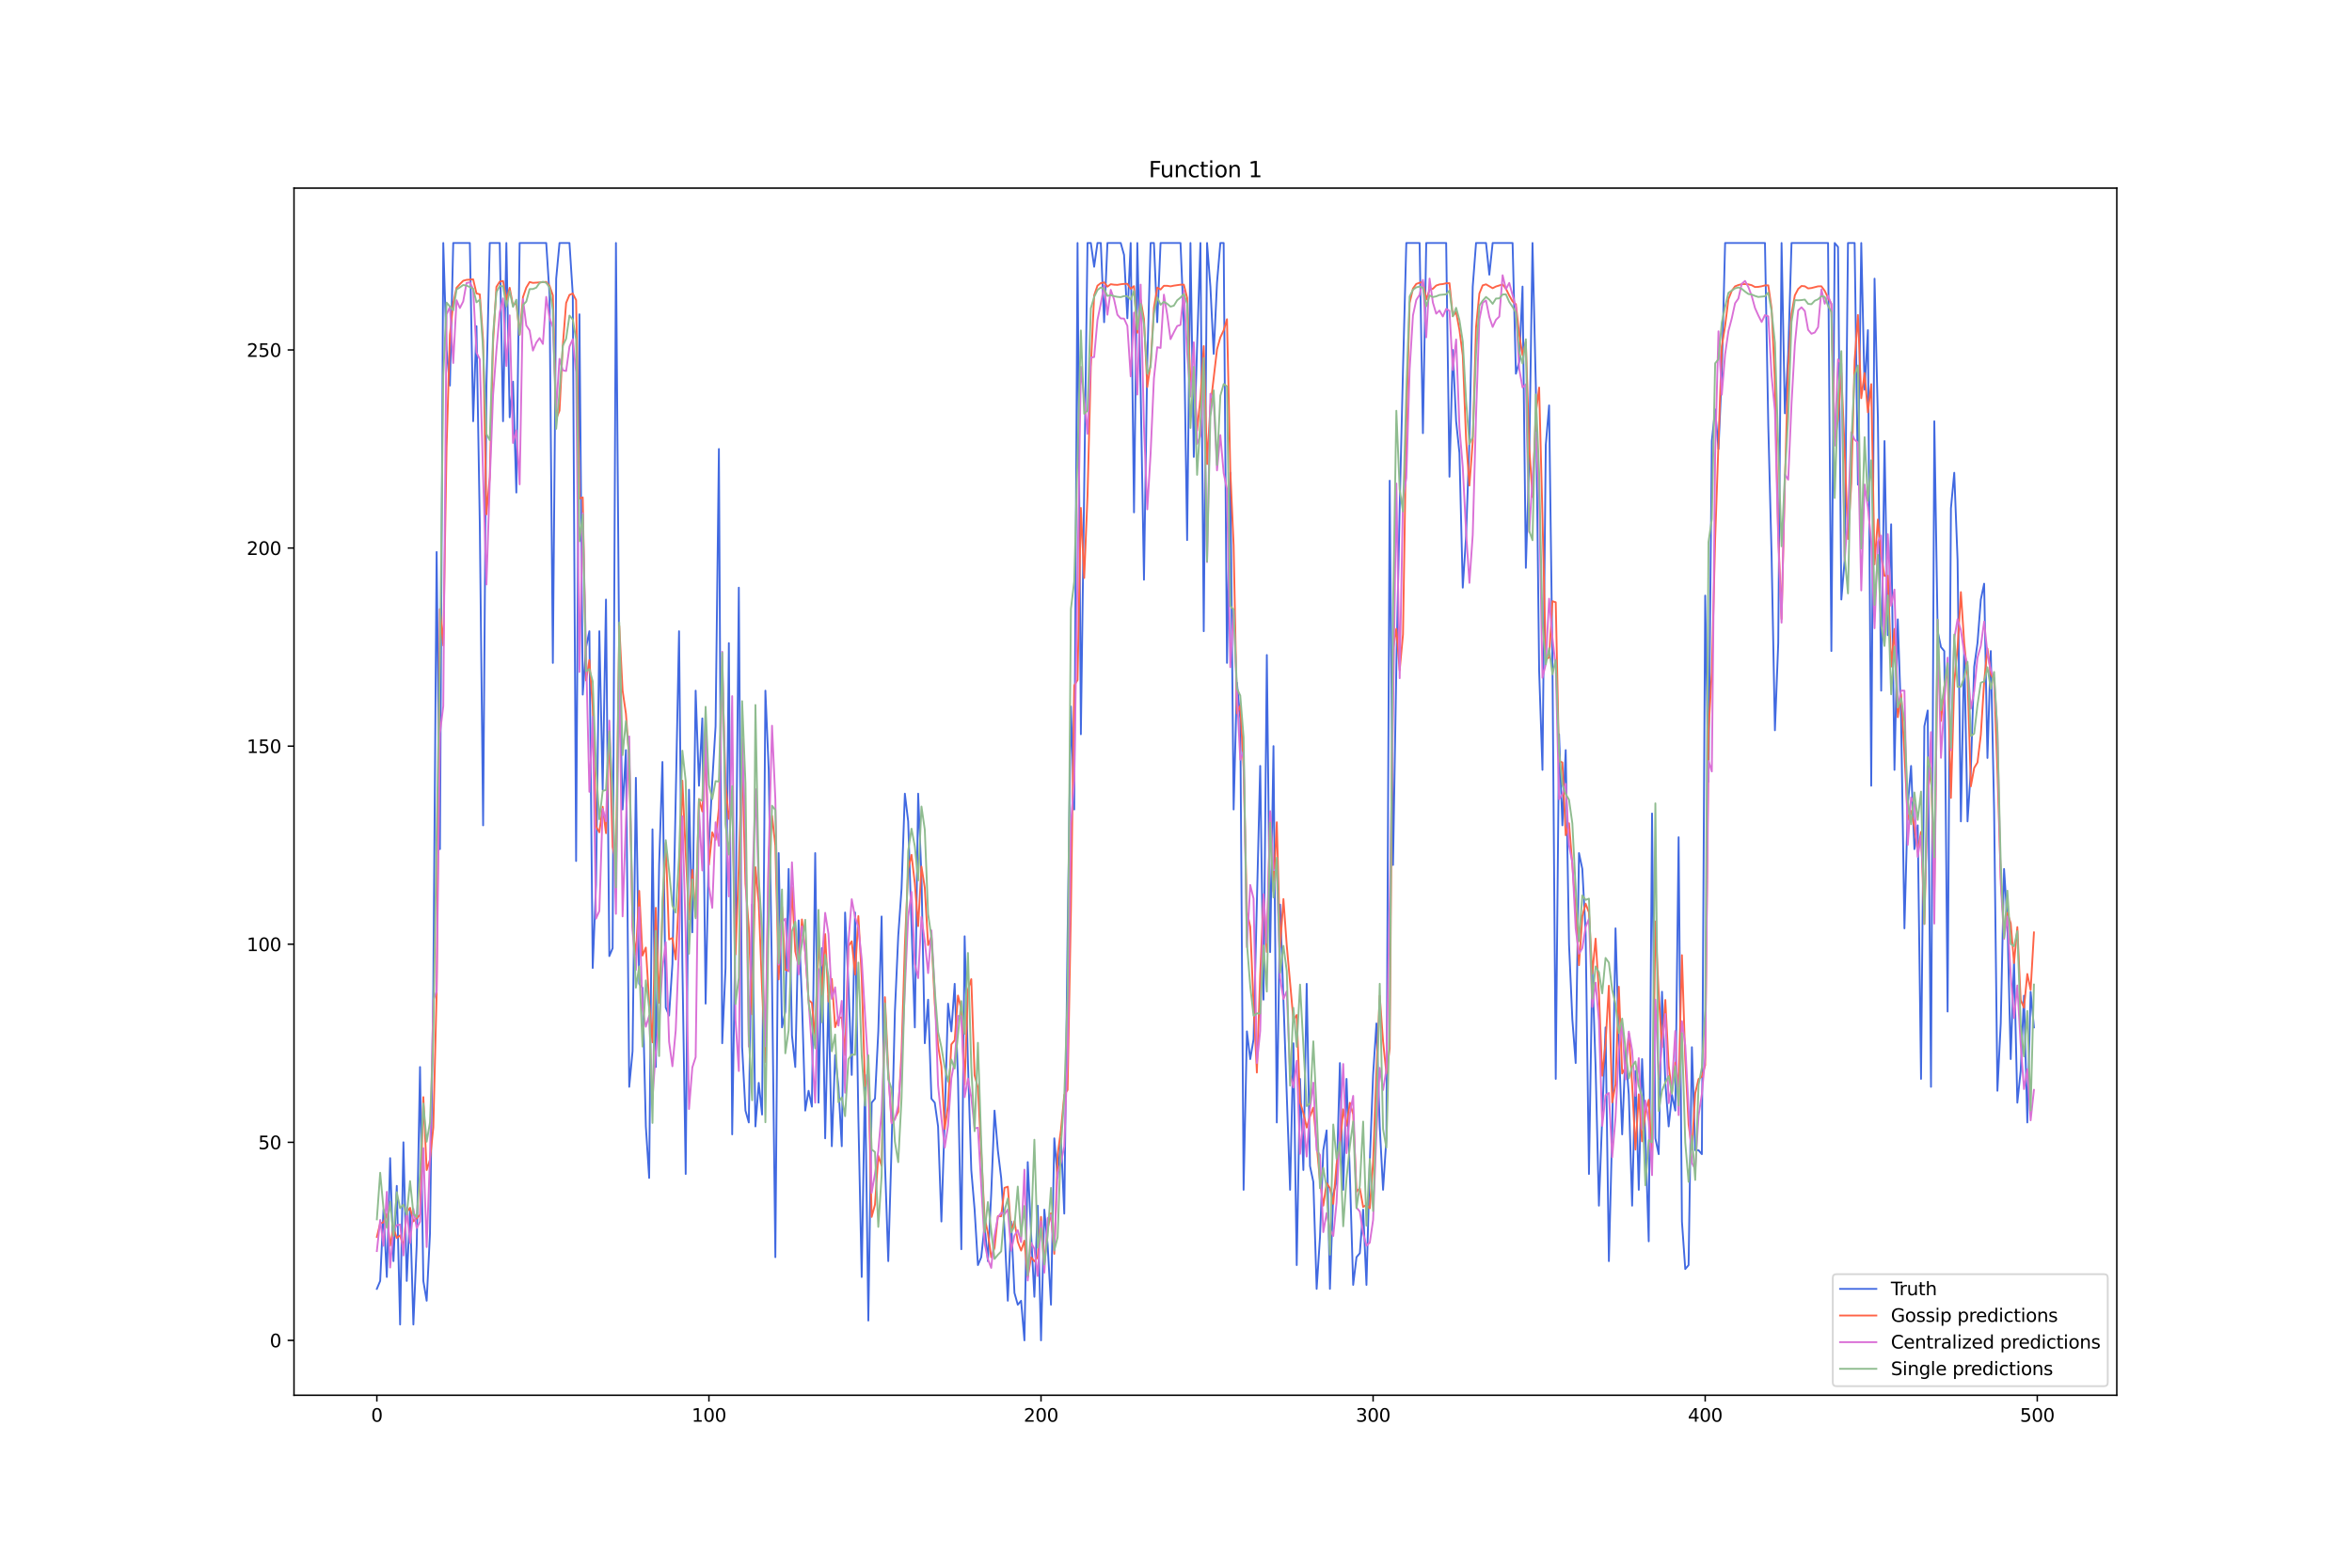 <?xml version="1.0" encoding="utf-8" standalone="no"?>
<!DOCTYPE svg PUBLIC "-//W3C//DTD SVG 1.1//EN"
  "http://www.w3.org/Graphics/SVG/1.1/DTD/svg11.dtd">
<svg xmlns:xlink="http://www.w3.org/1999/xlink" width="1296pt" height="864pt" viewBox="0 0 1296 864" xmlns="http://www.w3.org/2000/svg" version="1.1">
 <defs>
  <style type="text/css">*{stroke-linejoin: round; stroke-linecap: butt}</style>
 </defs>
 <g id="figure_1">
  <g id="patch_1">
   <path d="M 0 864 
L 1296 864 
L 1296 0 
L 0 0 
z
" style="fill: #ffffff"/>
  </g>
  <g id="axes_1">
   <g id="patch_2">
    <path d="M 162 768.96 
L 1166.4 768.96 
L 1166.4 103.68 
L 162 103.68 
z
" style="fill: #ffffff"/>
   </g>
   <g id="matplotlib.axis_1">
    <g id="xtick_1">
     <g id="line2d_1">
      <defs>
       <path id="m04d7bf0b12" d="M 0 0 
L 0 3.5 
" style="stroke: #000000; stroke-width: 0.8"/>
      </defs>
      <g>
       <use xlink:href="#m04d7bf0b12" x="207.655" y="768.96" style="stroke: #000000; stroke-width: 0.8"/>
      </g>
     </g>
     <g id="text_1">
      <!-- 0 -->
      <g transform="translate(204.473 783.558) scale(0.1 -0.1)">
       <defs>
        <path id="DejaVuSans-30" d="M 2034 4250 
Q 1547 4250 1301 3770 
Q 1056 3291 1056 2328 
Q 1056 1369 1301 889 
Q 1547 409 2034 409 
Q 2525 409 2770 889 
Q 3016 1369 3016 2328 
Q 3016 3291 2770 3770 
Q 2525 4250 2034 4250 
z
M 2034 4750 
Q 2819 4750 3233 4129 
Q 3647 3509 3647 2328 
Q 3647 1150 3233 529 
Q 2819 -91 2034 -91 
Q 1250 -91 836 529 
Q 422 1150 422 2328 
Q 422 3509 836 4129 
Q 1250 4750 2034 4750 
z
" transform="scale(0.016)"/>
       </defs>
       <use xlink:href="#DejaVuSans-30"/>
      </g>
     </g>
    </g>
    <g id="xtick_2">
     <g id="line2d_2">
      <g>
       <use xlink:href="#m04d7bf0b12" x="390.639" y="768.96" style="stroke: #000000; stroke-width: 0.8"/>
      </g>
     </g>
     <g id="text_2">
      <!-- 100 -->
      <g transform="translate(381.095 783.558) scale(0.1 -0.1)">
       <defs>
        <path id="DejaVuSans-31" d="M 794 531 
L 1825 531 
L 1825 4091 
L 703 3866 
L 703 4441 
L 1819 4666 
L 2450 4666 
L 2450 531 
L 3481 531 
L 3481 0 
L 794 0 
L 794 531 
z
" transform="scale(0.016)"/>
       </defs>
       <use xlink:href="#DejaVuSans-31"/>
       <use xlink:href="#DejaVuSans-30" x="63.623"/>
       <use xlink:href="#DejaVuSans-30" x="127.246"/>
      </g>
     </g>
    </g>
    <g id="xtick_3">
     <g id="line2d_3">
      <g>
       <use xlink:href="#m04d7bf0b12" x="573.623" y="768.96" style="stroke: #000000; stroke-width: 0.8"/>
      </g>
     </g>
     <g id="text_3">
      <!-- 200 -->
      <g transform="translate(564.079 783.558) scale(0.1 -0.1)">
       <defs>
        <path id="DejaVuSans-32" d="M 1228 531 
L 3431 531 
L 3431 0 
L 469 0 
L 469 531 
Q 828 903 1448 1529 
Q 2069 2156 2228 2338 
Q 2531 2678 2651 2914 
Q 2772 3150 2772 3378 
Q 2772 3750 2511 3984 
Q 2250 4219 1831 4219 
Q 1534 4219 1204 4116 
Q 875 4013 500 3803 
L 500 4441 
Q 881 4594 1212 4672 
Q 1544 4750 1819 4750 
Q 2544 4750 2975 4387 
Q 3406 4025 3406 3419 
Q 3406 3131 3298 2873 
Q 3191 2616 2906 2266 
Q 2828 2175 2409 1742 
Q 1991 1309 1228 531 
z
" transform="scale(0.016)"/>
       </defs>
       <use xlink:href="#DejaVuSans-32"/>
       <use xlink:href="#DejaVuSans-30" x="63.623"/>
       <use xlink:href="#DejaVuSans-30" x="127.246"/>
      </g>
     </g>
    </g>
    <g id="xtick_4">
     <g id="line2d_4">
      <g>
       <use xlink:href="#m04d7bf0b12" x="756.607" y="768.96" style="stroke: #000000; stroke-width: 0.8"/>
      </g>
     </g>
     <g id="text_4">
      <!-- 300 -->
      <g transform="translate(747.063 783.558) scale(0.1 -0.1)">
       <defs>
        <path id="DejaVuSans-33" d="M 2597 2516 
Q 3050 2419 3304 2112 
Q 3559 1806 3559 1356 
Q 3559 666 3084 287 
Q 2609 -91 1734 -91 
Q 1441 -91 1130 -33 
Q 819 25 488 141 
L 488 750 
Q 750 597 1062 519 
Q 1375 441 1716 441 
Q 2309 441 2620 675 
Q 2931 909 2931 1356 
Q 2931 1769 2642 2001 
Q 2353 2234 1838 2234 
L 1294 2234 
L 1294 2753 
L 1863 2753 
Q 2328 2753 2575 2939 
Q 2822 3125 2822 3475 
Q 2822 3834 2567 4026 
Q 2313 4219 1838 4219 
Q 1578 4219 1281 4162 
Q 984 4106 628 3988 
L 628 4550 
Q 988 4650 1302 4700 
Q 1616 4750 1894 4750 
Q 2613 4750 3031 4423 
Q 3450 4097 3450 3541 
Q 3450 3153 3228 2886 
Q 3006 2619 2597 2516 
z
" transform="scale(0.016)"/>
       </defs>
       <use xlink:href="#DejaVuSans-33"/>
       <use xlink:href="#DejaVuSans-30" x="63.623"/>
       <use xlink:href="#DejaVuSans-30" x="127.246"/>
      </g>
     </g>
    </g>
    <g id="xtick_5">
     <g id="line2d_5">
      <g>
       <use xlink:href="#m04d7bf0b12" x="939.591" y="768.96" style="stroke: #000000; stroke-width: 0.8"/>
      </g>
     </g>
     <g id="text_5">
      <!-- 400 -->
      <g transform="translate(930.047 783.558) scale(0.1 -0.1)">
       <defs>
        <path id="DejaVuSans-34" d="M 2419 4116 
L 825 1625 
L 2419 1625 
L 2419 4116 
z
M 2253 4666 
L 3047 4666 
L 3047 1625 
L 3713 1625 
L 3713 1100 
L 3047 1100 
L 3047 0 
L 2419 0 
L 2419 1100 
L 313 1100 
L 313 1709 
L 2253 4666 
z
" transform="scale(0.016)"/>
       </defs>
       <use xlink:href="#DejaVuSans-34"/>
       <use xlink:href="#DejaVuSans-30" x="63.623"/>
       <use xlink:href="#DejaVuSans-30" x="127.246"/>
      </g>
     </g>
    </g>
    <g id="xtick_6">
     <g id="line2d_6">
      <g>
       <use xlink:href="#m04d7bf0b12" x="1122.575" y="768.96" style="stroke: #000000; stroke-width: 0.8"/>
      </g>
     </g>
     <g id="text_6">
      <!-- 500 -->
      <g transform="translate(1113.032 783.558) scale(0.1 -0.1)">
       <defs>
        <path id="DejaVuSans-35" d="M 691 4666 
L 3169 4666 
L 3169 4134 
L 1269 4134 
L 1269 2991 
Q 1406 3038 1543 3061 
Q 1681 3084 1819 3084 
Q 2600 3084 3056 2656 
Q 3513 2228 3513 1497 
Q 3513 744 3044 326 
Q 2575 -91 1722 -91 
Q 1428 -91 1123 -41 
Q 819 9 494 109 
L 494 744 
Q 775 591 1075 516 
Q 1375 441 1709 441 
Q 2250 441 2565 725 
Q 2881 1009 2881 1497 
Q 2881 1984 2565 2268 
Q 2250 2553 1709 2553 
Q 1456 2553 1204 2497 
Q 953 2441 691 2322 
L 691 4666 
z
" transform="scale(0.016)"/>
       </defs>
       <use xlink:href="#DejaVuSans-35"/>
       <use xlink:href="#DejaVuSans-30" x="63.623"/>
       <use xlink:href="#DejaVuSans-30" x="127.246"/>
      </g>
     </g>
    </g>
   </g>
   <g id="matplotlib.axis_2">
    <g id="ytick_1">
     <g id="line2d_7">
      <defs>
       <path id="ma904a17f93" d="M 0 0 
L -3.5 0 
" style="stroke: #000000; stroke-width: 0.8"/>
      </defs>
      <g>
       <use xlink:href="#ma904a17f93" x="162" y="738.72" style="stroke: #000000; stroke-width: 0.8"/>
      </g>
     </g>
     <g id="text_7">
      <!-- 0 -->
      <g transform="translate(148.637 742.519) scale(0.1 -0.1)">
       <use xlink:href="#DejaVuSans-30"/>
      </g>
     </g>
    </g>
    <g id="ytick_2">
     <g id="line2d_8">
      <g>
       <use xlink:href="#ma904a17f93" x="162" y="629.55" style="stroke: #000000; stroke-width: 0.8"/>
      </g>
     </g>
     <g id="text_8">
      <!-- 50 -->
      <g transform="translate(142.275 633.35) scale(0.1 -0.1)">
       <use xlink:href="#DejaVuSans-35"/>
       <use xlink:href="#DejaVuSans-30" x="63.623"/>
      </g>
     </g>
    </g>
    <g id="ytick_3">
     <g id="line2d_9">
      <g>
       <use xlink:href="#ma904a17f93" x="162" y="520.381" style="stroke: #000000; stroke-width: 0.8"/>
      </g>
     </g>
     <g id="text_9">
      <!-- 100 -->
      <g transform="translate(135.912 524.18) scale(0.1 -0.1)">
       <use xlink:href="#DejaVuSans-31"/>
       <use xlink:href="#DejaVuSans-30" x="63.623"/>
       <use xlink:href="#DejaVuSans-30" x="127.246"/>
      </g>
     </g>
    </g>
    <g id="ytick_4">
     <g id="line2d_10">
      <g>
       <use xlink:href="#ma904a17f93" x="162" y="411.211" style="stroke: #000000; stroke-width: 0.8"/>
      </g>
     </g>
     <g id="text_10">
      <!-- 150 -->
      <g transform="translate(135.912 415.01) scale(0.1 -0.1)">
       <use xlink:href="#DejaVuSans-31"/>
       <use xlink:href="#DejaVuSans-35" x="63.623"/>
       <use xlink:href="#DejaVuSans-30" x="127.246"/>
      </g>
     </g>
    </g>
    <g id="ytick_5">
     <g id="line2d_11">
      <g>
       <use xlink:href="#ma904a17f93" x="162" y="302.041" style="stroke: #000000; stroke-width: 0.8"/>
      </g>
     </g>
     <g id="text_11">
      <!-- 200 -->
      <g transform="translate(135.912 305.841) scale(0.1 -0.1)">
       <use xlink:href="#DejaVuSans-32"/>
       <use xlink:href="#DejaVuSans-30" x="63.623"/>
       <use xlink:href="#DejaVuSans-30" x="127.246"/>
      </g>
     </g>
    </g>
    <g id="ytick_6">
     <g id="line2d_12">
      <g>
       <use xlink:href="#ma904a17f93" x="162" y="192.872" style="stroke: #000000; stroke-width: 0.8"/>
      </g>
     </g>
     <g id="text_12">
      <!-- 250 -->
      <g transform="translate(135.912 196.671) scale(0.1 -0.1)">
       <use xlink:href="#DejaVuSans-32"/>
       <use xlink:href="#DejaVuSans-35" x="63.623"/>
       <use xlink:href="#DejaVuSans-30" x="127.246"/>
      </g>
     </g>
    </g>
   </g>
   <g id="line2d_13">
    <path d="M 207.655 710.336 
L 209.484 705.969 
L 211.314 666.668 
L 213.144 703.786 
L 214.974 638.284 
L 216.804 695.052 
L 218.634 653.568 
L 220.463 729.986 
L 222.293 629.55 
L 224.123 705.969 
L 225.953 666.668 
L 227.783 729.986 
L 229.613 686.319 
L 231.442 588.066 
L 233.272 705.969 
L 235.102 716.886 
L 236.932 679.768 
L 238.762 544.398 
L 240.592 304.225 
L 242.422 467.979 
L 244.251 133.92 
L 246.081 192.872 
L 247.911 212.522 
L 249.741 133.92 
L 258.89 133.92 
L 260.72 232.173 
L 262.55 179.771 
L 264.38 288.941 
L 266.209 454.879 
L 268.039 212.522 
L 269.869 133.92 
L 275.359 133.92 
L 277.189 232.173 
L 279.018 133.92 
L 280.848 229.989 
L 282.678 210.339 
L 284.508 271.474 
L 286.338 133.92 
L 300.976 133.92 
L 302.806 162.304 
L 304.636 365.36 
L 306.466 153.571 
L 308.296 133.92 
L 313.785 133.92 
L 315.615 162.304 
L 317.445 474.529 
L 319.275 173.221 
L 321.105 382.827 
L 322.935 356.626 
L 324.764 347.893 
L 326.594 533.481 
L 328.424 487.63 
L 330.254 347.893 
L 332.084 435.228 
L 333.914 330.425 
L 335.743 526.931 
L 337.573 522.564 
L 339.403 133.92 
L 341.233 369.726 
L 343.063 446.145 
L 344.893 413.394 
L 346.723 598.983 
L 348.552 579.332 
L 350.382 428.678 
L 352.212 542.215 
L 354.042 544.398 
L 355.872 620.817 
L 357.702 649.201 
L 359.531 457.062 
L 361.361 588.066 
L 363.191 476.713 
L 365.021 419.945 
L 366.851 555.315 
L 368.681 559.682 
L 370.51 531.298 
L 374.17 347.893 
L 376 531.298 
L 377.83 647.017 
L 379.66 435.228 
L 381.489 513.83 
L 383.319 380.643 
L 385.149 433.045 
L 386.979 395.927 
L 388.809 553.132 
L 390.639 465.796 
L 392.469 430.862 
L 394.298 400.294 
L 396.128 247.456 
L 397.958 574.965 
L 399.788 533.481 
L 401.618 354.443 
L 403.448 625.184 
L 405.277 511.647 
L 407.107 323.875 
L 408.937 577.149 
L 410.767 612.083 
L 412.597 618.633 
L 414.427 498.547 
L 416.256 620.817 
L 418.086 596.799 
L 419.916 614.267 
L 421.746 380.643 
L 423.576 424.311 
L 425.406 540.031 
L 427.236 692.869 
L 429.065 470.163 
L 430.895 566.232 
L 432.725 557.498 
L 434.555 478.896 
L 436.385 570.599 
L 438.215 588.066 
L 440.044 507.28 
L 441.874 550.948 
L 443.704 612.083 
L 445.534 601.166 
L 447.364 609.9 
L 449.194 470.163 
L 451.023 607.716 
L 452.853 522.564 
L 454.683 627.367 
L 456.513 548.765 
L 458.343 631.734 
L 460.173 581.516 
L 462.003 598.983 
L 463.832 631.734 
L 465.662 502.914 
L 467.492 542.215 
L 469.322 592.433 
L 471.152 502.914 
L 472.982 616.45 
L 474.811 703.786 
L 476.641 592.433 
L 478.471 727.803 
L 480.301 607.716 
L 482.131 605.533 
L 483.961 568.415 
L 485.79 505.097 
L 487.62 640.467 
L 489.45 695.052 
L 491.28 631.734 
L 493.11 557.498 
L 494.94 516.014 
L 496.77 489.813 
L 498.599 437.412 
L 500.429 452.695 
L 504.089 566.232 
L 505.919 437.412 
L 507.749 483.263 
L 509.578 574.965 
L 511.408 550.948 
L 513.238 605.533 
L 515.068 607.716 
L 516.898 620.817 
L 518.728 673.218 
L 520.557 616.45 
L 522.387 553.132 
L 524.217 568.415 
L 526.047 542.215 
L 527.877 594.616 
L 529.707 688.502 
L 531.536 516.014 
L 533.366 585.882 
L 535.196 644.834 
L 537.026 666.668 
L 538.856 697.236 
L 540.686 692.869 
L 542.516 675.402 
L 544.345 695.052 
L 546.175 657.934 
L 548.005 612.083 
L 549.835 633.917 
L 551.665 649.201 
L 553.495 677.585 
L 555.324 716.886 
L 557.154 673.218 
L 558.984 712.519 
L 560.814 719.069 
L 562.644 716.886 
L 564.474 738.72 
L 566.303 640.467 
L 568.133 679.768 
L 569.963 714.703 
L 571.793 664.485 
L 573.623 738.72 
L 575.453 666.668 
L 577.283 686.319 
L 579.112 719.069 
L 580.942 627.367 
L 582.772 649.201 
L 584.602 627.367 
L 586.432 668.851 
L 588.262 516.014 
L 590.091 389.377 
L 591.921 446.145 
L 593.751 133.92 
L 595.581 404.661 
L 599.241 133.92 
L 601.07 133.92 
L 602.9 147.02 
L 604.73 133.92 
L 606.56 133.92 
L 608.39 177.588 
L 610.22 133.92 
L 617.539 133.92 
L 619.369 140.47 
L 621.199 175.404 
L 623.029 133.92 
L 624.858 282.391 
L 626.688 133.92 
L 628.518 214.706 
L 630.348 319.508 
L 632.178 199.422 
L 634.008 133.92 
L 635.837 133.92 
L 637.667 177.588 
L 639.497 133.92 
L 650.476 133.92 
L 652.306 177.588 
L 654.136 297.675 
L 655.966 133.92 
L 657.796 251.823 
L 659.625 190.688 
L 661.455 133.92 
L 663.285 347.893 
L 665.115 133.92 
L 666.945 157.937 
L 668.775 195.055 
L 670.604 155.754 
L 672.434 133.92 
L 674.264 133.92 
L 676.094 365.36 
L 677.924 260.557 
L 679.754 446.145 
L 681.583 376.277 
L 683.413 395.927 
L 685.243 655.751 
L 687.073 568.415 
L 688.903 583.699 
L 690.733 572.782 
L 694.392 422.128 
L 696.222 550.948 
L 698.052 360.993 
L 699.882 524.747 
L 701.712 411.211 
L 703.542 618.633 
L 705.371 498.547 
L 710.861 655.751 
L 712.691 574.965 
L 714.521 697.236 
L 716.35 594.616 
L 718.18 644.834 
L 720.01 542.215 
L 721.84 642.651 
L 723.67 651.384 
L 725.5 710.336 
L 727.33 681.952 
L 729.159 633.917 
L 730.989 623 
L 732.819 710.336 
L 734.649 657.934 
L 736.479 651.384 
L 738.309 585.882 
L 740.138 655.751 
L 741.968 594.616 
L 743.798 647.017 
L 745.628 708.152 
L 747.458 692.869 
L 749.288 690.685 
L 751.117 666.668 
L 752.947 708.152 
L 754.777 640.467 
L 756.607 592.433 
L 758.437 564.049 
L 760.267 620.817 
L 762.097 655.751 
L 763.926 627.367 
L 765.756 264.924 
L 767.586 476.713 
L 769.416 367.543 
L 771.246 280.207 
L 773.076 203.789 
L 774.905 133.92 
L 782.225 133.92 
L 784.055 238.723 
L 785.884 133.92 
L 796.864 133.92 
L 798.693 262.74 
L 800.523 192.872 
L 802.353 232.173 
L 804.183 249.64 
L 806.013 323.875 
L 807.843 295.491 
L 809.672 243.09 
L 811.502 157.937 
L 813.332 133.92 
L 818.822 133.92 
L 820.651 151.387 
L 822.481 133.92 
L 833.46 133.92 
L 835.29 205.972 
L 837.12 199.422 
L 838.95 157.937 
L 840.78 312.958 
L 842.61 254.007 
L 844.439 133.92 
L 846.269 212.522 
L 848.099 369.726 
L 849.929 424.311 
L 851.759 245.273 
L 853.589 223.439 
L 855.418 363.176 
L 857.248 594.616 
L 859.078 404.661 
L 860.908 454.879 
L 862.738 413.394 
L 864.568 520.381 
L 866.397 561.865 
L 868.227 585.882 
L 870.057 470.163 
L 871.887 478.896 
L 873.717 513.83 
L 875.547 647.017 
L 877.377 533.481 
L 879.206 588.066 
L 881.036 664.485 
L 884.696 566.232 
L 886.526 695.052 
L 888.356 623 
L 890.185 511.647 
L 892.015 574.965 
L 893.845 625.184 
L 895.675 579.332 
L 897.505 603.35 
L 899.335 664.485 
L 901.164 590.249 
L 902.994 655.751 
L 904.824 583.699 
L 906.654 627.367 
L 908.484 684.135 
L 910.314 448.329 
L 912.144 627.367 
L 913.973 636.101 
L 915.803 546.581 
L 917.633 596.799 
L 919.463 620.817 
L 921.293 603.35 
L 923.123 612.083 
L 924.952 461.429 
L 926.782 673.218 
L 928.612 699.419 
L 930.442 697.236 
L 932.272 577.149 
L 934.102 633.917 
L 935.931 633.917 
L 937.761 636.101 
L 939.591 328.242 
L 941.421 430.862 
L 943.251 243.09 
L 945.081 225.623 
L 946.911 247.456 
L 948.74 205.972 
L 950.57 133.92 
L 972.528 133.92 
L 974.358 234.356 
L 976.188 306.408 
L 978.018 402.477 
L 979.848 354.443 
L 981.678 133.92 
L 983.507 227.806 
L 985.337 195.055 
L 987.167 133.92 
L 1007.295 133.92 
L 1009.125 358.81 
L 1010.955 133.92 
L 1012.785 136.103 
L 1014.615 330.425 
L 1016.444 308.591 
L 1018.274 133.92 
L 1021.934 133.92 
L 1023.764 267.107 
L 1025.594 133.92 
L 1027.424 214.706 
L 1029.253 181.955 
L 1031.083 433.045 
L 1032.913 153.571 
L 1034.743 229.989 
L 1036.573 380.643 
L 1038.403 243.09 
L 1040.232 350.076 
L 1042.062 288.941 
L 1043.892 424.311 
L 1045.722 341.342 
L 1047.552 395.927 
L 1049.382 511.647 
L 1051.211 443.962 
L 1053.041 422.128 
L 1054.871 467.979 
L 1056.701 454.879 
L 1058.531 594.616 
L 1060.361 400.294 
L 1062.191 391.56 
L 1064.02 598.983 
L 1065.85 232.173 
L 1067.68 347.893 
L 1069.51 356.626 
L 1071.34 358.81 
L 1073.17 557.498 
L 1074.999 280.207 
L 1076.829 260.557 
L 1078.659 308.591 
L 1080.489 452.695 
L 1082.319 356.626 
L 1084.149 452.695 
L 1085.978 424.311 
L 1087.808 367.543 
L 1089.638 354.443 
L 1091.468 330.425 
L 1093.298 321.692 
L 1095.128 417.761 
L 1096.958 358.81 
L 1098.787 446.145 
L 1100.617 601.166 
L 1102.447 564.049 
L 1104.277 478.896 
L 1106.107 507.28 
L 1107.937 583.699 
L 1109.766 529.114 
L 1111.596 607.716 
L 1113.426 590.249 
L 1115.256 548.765 
L 1117.086 618.633 
L 1118.916 546.581 
L 1120.745 566.232 
L 1120.745 566.232 
" clip-path="url(#pa0853d6231)" style="fill: none; stroke: #4169e1; stroke-linecap: square"/>
   </g>
   <g id="line2d_14">
    <path d="M 207.655 681.68 
L 209.484 674.201 
L 211.314 673.68 
L 213.144 668.982 
L 214.974 686.548 
L 216.804 676.949 
L 218.634 682.279 
L 220.463 680.843 
L 222.293 686.966 
L 224.123 667.965 
L 225.953 665.665 
L 227.783 673.103 
L 229.613 671.419 
L 231.442 669.47 
L 233.272 604.655 
L 235.102 644.87 
L 236.932 639.109 
L 238.762 621.427 
L 240.592 547.546 
L 242.422 335.68 
L 244.251 355.763 
L 246.081 246.133 
L 247.911 184.522 
L 249.741 166.966 
L 251.571 158.587 
L 253.401 156.579 
L 255.23 154.744 
L 257.06 154.239 
L 260.72 153.955 
L 262.55 161.706 
L 264.38 162.222 
L 266.209 187.968 
L 268.039 283.478 
L 269.869 262.887 
L 271.699 188.628 
L 273.529 158.105 
L 275.359 155.202 
L 277.189 154.844 
L 279.018 165.268 
L 280.848 158.616 
L 282.678 168.355 
L 284.508 166.939 
L 286.338 184.476 
L 288.168 163.757 
L 289.997 158.498 
L 291.827 155.427 
L 293.657 155.907 
L 300.976 155.361 
L 302.806 157.534 
L 304.636 162.776 
L 306.466 230.859 
L 308.296 226.313 
L 310.126 190.316 
L 311.956 166.955 
L 313.785 162.515 
L 315.615 161.763 
L 317.445 165.358 
L 319.275 274.781 
L 321.105 274.128 
L 322.935 375.038 
L 324.764 363.781 
L 326.594 389.661 
L 328.424 455.527 
L 330.254 458.704 
L 332.084 444.629 
L 333.914 459.189 
L 335.743 403.127 
L 337.573 466.722 
L 339.403 475.058 
L 341.233 344.975 
L 343.063 380.614 
L 344.893 393.266 
L 346.723 418.334 
L 348.552 510.771 
L 350.382 526.405 
L 352.212 490.989 
L 354.042 526.638 
L 355.872 522.205 
L 357.702 552.558 
L 359.531 574.488 
L 361.361 500.309 
L 363.191 552.727 
L 365.021 502.792 
L 366.851 464.565 
L 368.681 517.759 
L 370.51 516.987 
L 372.34 528.797 
L 374.17 493.185 
L 376 430.234 
L 377.83 469.82 
L 379.66 506.639 
L 381.489 479.379 
L 383.319 505.359 
L 385.149 440.349 
L 386.979 447.207 
L 388.809 415.872 
L 390.639 476.574 
L 392.469 458.744 
L 394.298 462.894 
L 396.128 445.446 
L 397.958 367.126 
L 399.788 432.413 
L 401.618 451.333 
L 403.448 437.778 
L 405.277 526.031 
L 407.107 476.985 
L 408.937 416.885 
L 410.767 487.075 
L 412.597 511.006 
L 414.427 559.012 
L 416.256 477.937 
L 418.086 497.751 
L 419.916 545.17 
L 421.746 585.306 
L 423.576 471.151 
L 425.406 449.601 
L 427.236 465.999 
L 429.065 539.794 
L 430.895 499.677 
L 432.725 534.461 
L 434.555 535.057 
L 436.385 488.905 
L 438.215 524.343 
L 440.044 532.215 
L 441.874 506.736 
L 443.704 524.798 
L 445.534 551.134 
L 447.364 552.665 
L 449.194 571.889 
L 451.023 516.497 
L 452.853 548.201 
L 454.683 514.807 
L 456.513 551.944 
L 458.343 539.501 
L 460.173 566.114 
L 462.003 560.842 
L 463.832 560.792 
L 465.662 581.493 
L 467.492 521.452 
L 469.322 518.758 
L 471.152 537.07 
L 472.982 504.888 
L 474.811 538.468 
L 476.641 598.598 
L 478.471 593.288 
L 480.301 670.686 
L 482.131 663.911 
L 483.961 637.016 
L 485.79 642.499 
L 487.62 549.568 
L 489.45 589.591 
L 491.28 618.412 
L 493.11 616.424 
L 494.94 612.771 
L 496.77 579.94 
L 498.599 521.174 
L 500.429 478.87 
L 502.259 471.128 
L 504.089 486.919 
L 505.919 510.422 
L 507.749 477.589 
L 509.578 489.186 
L 511.408 520.893 
L 513.238 516.331 
L 515.068 552.902 
L 516.898 576.209 
L 518.728 587.693 
L 520.557 622.253 
L 522.387 609.435 
L 524.217 575.575 
L 526.047 573.316 
L 527.877 548.672 
L 529.707 556.404 
L 531.536 597.717 
L 533.366 545.443 
L 535.196 539.631 
L 537.026 592.543 
L 538.856 599.523 
L 542.516 670.949 
L 544.345 679.565 
L 546.175 692.911 
L 548.005 687.795 
L 549.835 670.311 
L 551.665 670.333 
L 553.495 654.652 
L 555.324 654.021 
L 557.154 678.451 
L 558.984 673.017 
L 560.814 684.368 
L 562.644 689.255 
L 564.474 683.768 
L 566.303 703.847 
L 568.133 692.861 
L 569.963 695.162 
L 571.793 692.901 
L 573.623 670.652 
L 575.453 695.81 
L 577.283 677.158 
L 579.112 668.612 
L 580.942 691.03 
L 582.772 636.369 
L 584.602 622.831 
L 586.432 603.482 
L 588.262 600.68 
L 590.091 501.829 
L 591.921 377.861 
L 593.751 374.774 
L 595.581 279.948 
L 597.411 318.547 
L 599.241 273.385 
L 601.07 202.041 
L 602.9 162.779 
L 604.73 157.44 
L 606.56 156.049 
L 608.39 155.628 
L 610.22 157.985 
L 612.05 156.621 
L 613.879 156.904 
L 615.709 156.994 
L 617.539 156.664 
L 619.369 156.458 
L 621.199 156.442 
L 623.029 159.105 
L 624.858 157.696 
L 626.688 183.402 
L 628.518 165.278 
L 630.348 175.763 
L 632.178 213.309 
L 634.008 200.509 
L 635.837 169.684 
L 637.667 158.504 
L 639.497 159.561 
L 641.327 157.498 
L 643.157 157.498 
L 644.987 157.812 
L 646.817 157.418 
L 650.476 156.897 
L 652.306 156.866 
L 654.136 164.197 
L 655.966 211.048 
L 657.796 205.039 
L 659.625 237.34 
L 661.455 219.652 
L 663.285 190.735 
L 665.115 255.78 
L 666.945 223.915 
L 670.604 192.525 
L 672.434 185.942 
L 674.264 182.071 
L 676.094 175.929 
L 677.924 259.525 
L 679.754 300.481 
L 681.583 393.171 
L 683.413 388.893 
L 685.243 423.222 
L 687.073 502.446 
L 688.903 510.72 
L 690.733 553.592 
L 692.563 591.114 
L 694.392 537.359 
L 696.222 494.62 
L 698.052 524.647 
L 699.882 447.577 
L 701.712 491.317 
L 703.542 453.171 
L 705.371 521.936 
L 707.201 495.484 
L 709.031 521.085 
L 712.691 562.029 
L 714.521 559.404 
L 716.35 607.496 
L 718.18 613.367 
L 720.01 621.437 
L 721.84 615.292 
L 723.67 610.439 
L 727.33 650.802 
L 729.159 664.476 
L 730.989 652.044 
L 732.819 654.859 
L 734.649 663.511 
L 736.479 641.603 
L 738.309 631.556 
L 740.138 611.385 
L 741.968 620.413 
L 743.798 607.767 
L 745.628 614.12 
L 747.458 656.742 
L 749.288 654.914 
L 751.117 665.183 
L 752.947 664.066 
L 754.777 665.945 
L 756.607 640.666 
L 758.437 590.79 
L 760.267 548.814 
L 762.097 573.914 
L 763.926 591.541 
L 765.756 577.857 
L 767.586 357.882 
L 769.416 346.575 
L 771.246 369.457 
L 773.076 349.724 
L 774.905 234.971 
L 776.735 166.971 
L 778.565 159.052 
L 780.395 156.485 
L 782.225 155.831 
L 784.055 155.375 
L 785.884 165.065 
L 787.714 159.726 
L 789.544 159.137 
L 791.374 157.374 
L 793.204 156.742 
L 795.034 156.554 
L 796.864 156.113 
L 798.693 156.06 
L 800.523 174.187 
L 802.353 171.991 
L 804.183 181.806 
L 806.013 195.896 
L 807.843 242.302 
L 809.672 267.598 
L 811.502 243.437 
L 813.332 180.347 
L 815.162 161.776 
L 816.992 157.26 
L 818.822 156.694 
L 822.481 158.845 
L 824.311 157.89 
L 827.971 156.753 
L 829.801 159.111 
L 831.63 162.874 
L 833.46 166.108 
L 835.29 167.689 
L 837.12 184.475 
L 838.95 195.734 
L 840.78 188.394 
L 842.61 245.659 
L 844.439 273.966 
L 846.269 227.815 
L 848.099 213.595 
L 849.929 284.478 
L 851.759 363.186 
L 853.589 362.438 
L 855.418 331.363 
L 857.248 331.946 
L 859.078 419.547 
L 860.908 420.195 
L 862.738 460.315 
L 864.568 453.723 
L 866.397 476.506 
L 868.227 501.776 
L 870.057 531.96 
L 871.887 504.993 
L 873.717 498.048 
L 875.547 502.892 
L 877.377 536.645 
L 879.206 517.309 
L 881.036 547.079 
L 882.866 592.904 
L 884.696 575.003 
L 886.526 543.279 
L 888.356 607.617 
L 890.185 597.637 
L 892.015 543.818 
L 893.845 591.638 
L 895.675 588.326 
L 897.505 569.602 
L 899.335 597.534 
L 901.164 633.553 
L 902.994 603.124 
L 904.824 629.024 
L 906.654 612.849 
L 908.484 606.122 
L 910.314 640.619 
L 912.144 507.845 
L 913.973 547.748 
L 915.803 577.108 
L 917.633 551.109 
L 919.463 587.304 
L 921.293 601.645 
L 923.123 585.623 
L 924.952 599.026 
L 926.782 526.424 
L 928.612 584.033 
L 930.442 619.683 
L 932.272 633.435 
L 934.102 602.5 
L 935.931 594.717 
L 937.761 593.386 
L 939.591 587.06 
L 941.421 402.803 
L 943.251 370.565 
L 945.081 297.316 
L 948.74 190.917 
L 950.57 179.562 
L 952.4 164.858 
L 954.23 160.262 
L 956.06 157.811 
L 957.89 157.084 
L 959.719 156.622 
L 961.549 156.566 
L 963.379 156.705 
L 965.209 157.192 
L 967.039 158.189 
L 968.869 158.099 
L 970.698 157.782 
L 972.528 157.289 
L 974.358 157.247 
L 976.188 170.036 
L 978.018 210.003 
L 979.848 294.599 
L 981.678 341.164 
L 983.507 265.981 
L 985.337 202.1 
L 987.167 172.979 
L 988.997 162.796 
L 990.827 159.268 
L 992.657 157.608 
L 994.486 157.774 
L 996.316 158.952 
L 998.146 158.739 
L 1001.806 157.803 
L 1003.636 157.796 
L 1005.465 160.307 
L 1007.295 164.149 
L 1009.125 167.416 
L 1010.955 244.313 
L 1012.785 231.085 
L 1014.615 205.501 
L 1016.444 248.032 
L 1018.274 297.059 
L 1020.104 266.43 
L 1021.934 198.747 
L 1023.764 173.587 
L 1025.594 219.455 
L 1027.424 205.596 
L 1029.253 227.297 
L 1031.083 211.701 
L 1032.913 311.049 
L 1034.743 286.284 
L 1036.573 306.67 
L 1038.403 317.381 
L 1040.232 317.275 
L 1042.062 367.386 
L 1043.892 346.612 
L 1045.722 395.276 
L 1047.552 382.494 
L 1049.382 415.251 
L 1051.211 451.814 
L 1053.041 446.958 
L 1054.871 455.718 
L 1056.701 469.414 
L 1058.531 458.482 
L 1060.361 509.245 
L 1062.191 437.176 
L 1064.02 423.389 
L 1065.85 492.358 
L 1067.68 355.239 
L 1069.51 397.356 
L 1071.34 378.906 
L 1073.17 367.903 
L 1074.999 439.726 
L 1076.829 376.197 
L 1078.659 356.964 
L 1080.489 326.327 
L 1082.319 354.508 
L 1084.149 372.599 
L 1085.978 433.387 
L 1087.808 423.238 
L 1089.638 420.212 
L 1091.468 405.018 
L 1093.298 375.881 
L 1095.128 357.437 
L 1096.958 371.463 
L 1098.787 375.103 
L 1100.617 424.73 
L 1102.447 483.221 
L 1104.277 513.116 
L 1106.107 503.093 
L 1107.937 508.827 
L 1109.766 530.764 
L 1111.596 510.95 
L 1113.426 551.146 
L 1115.256 555.373 
L 1117.086 536.788 
L 1118.916 545.563 
L 1120.745 513.884 
L 1120.745 513.884 
" clip-path="url(#pa0853d6231)" style="fill: none; stroke: #ff6347; stroke-linecap: square"/>
   </g>
   <g id="line2d_15">
    <path d="M 207.655 689.515 
L 209.484 672.363 
L 211.314 686.598 
L 213.144 656.872 
L 214.974 698.586 
L 216.804 677.915 
L 218.634 675.23 
L 220.463 674.859 
L 222.293 691.918 
L 224.123 665.683 
L 225.953 685.058 
L 227.783 666.215 
L 229.613 676.759 
L 231.442 673.354 
L 233.272 632.74 
L 235.102 687.274 
L 236.932 637.519 
L 238.762 551.273 
L 240.592 546.386 
L 242.422 404.141 
L 244.251 389.192 
L 246.081 173.228 
L 247.911 169.096 
L 249.741 200.085 
L 251.571 165.476 
L 253.401 169.763 
L 255.23 166.143 
L 257.06 155.991 
L 258.89 155.61 
L 260.72 159.328 
L 262.55 194.239 
L 264.38 197.987 
L 266.209 262.26 
L 268.039 322.157 
L 269.869 265.474 
L 271.699 217.738 
L 273.529 193.405 
L 275.359 172.122 
L 277.189 164.434 
L 279.018 201.711 
L 280.848 173.805 
L 282.678 244.142 
L 284.508 237.21 
L 286.338 266.953 
L 288.168 164.844 
L 289.997 179.377 
L 291.827 182.14 
L 293.657 193.219 
L 295.487 188.861 
L 297.317 186.326 
L 299.147 189.56 
L 300.976 163.617 
L 302.806 175.144 
L 304.636 180.344 
L 306.466 225.56 
L 308.296 197.741 
L 310.126 204.076 
L 311.956 204.476 
L 313.785 191.013 
L 315.615 186.884 
L 317.445 205.079 
L 319.275 370.35 
L 321.105 282.912 
L 324.764 436.389 
L 326.594 394.918 
L 328.424 506.302 
L 330.254 502.087 
L 332.084 445.747 
L 333.914 452.631 
L 335.743 397.129 
L 337.573 443.851 
L 339.403 503.664 
L 341.233 365.601 
L 343.063 505.052 
L 344.893 452.28 
L 346.723 405.875 
L 348.552 512.928 
L 350.382 534.615 
L 352.212 499.997 
L 354.042 555.801 
L 355.872 565.866 
L 357.702 559.735 
L 359.531 605.447 
L 361.361 579.389 
L 363.191 562.951 
L 365.021 533.695 
L 366.851 519.259 
L 368.681 574.14 
L 370.51 587.649 
L 372.34 567.81 
L 374.17 521.046 
L 376 449.846 
L 377.83 514.009 
L 379.66 611.232 
L 381.489 588.277 
L 383.319 582.629 
L 385.149 446.492 
L 386.979 479.765 
L 388.809 396.68 
L 390.639 488.417 
L 392.469 500.329 
L 394.298 453.183 
L 396.128 466.172 
L 397.958 359.203 
L 399.788 446.793 
L 401.618 494.069 
L 403.448 383.666 
L 405.277 561.988 
L 407.107 590.285 
L 408.937 407.076 
L 410.767 458.281 
L 412.597 576.82 
L 414.427 493.28 
L 416.256 434.864 
L 418.086 487.239 
L 419.916 518.377 
L 421.746 576.695 
L 423.576 469.819 
L 425.406 399.973 
L 427.236 440.537 
L 429.065 531.66 
L 430.895 508.249 
L 432.725 506.274 
L 434.555 535.325 
L 436.385 475.249 
L 438.215 510.31 
L 440.044 537.05 
L 441.874 510.556 
L 443.704 524.697 
L 447.364 577.918 
L 449.194 607.713 
L 451.023 535.377 
L 452.853 531.176 
L 454.683 503.089 
L 456.513 514.734 
L 458.343 550.506 
L 460.173 544.114 
L 462.003 565.262 
L 463.832 551.616 
L 465.662 602.249 
L 467.492 519.592 
L 469.322 495.581 
L 471.152 505.424 
L 472.982 511.088 
L 474.811 528.704 
L 478.471 589.557 
L 480.301 657.399 
L 482.131 646.864 
L 483.961 634.314 
L 485.79 612.547 
L 487.62 563.915 
L 491.28 619.14 
L 493.11 617.065 
L 494.94 609.286 
L 496.77 585.956 
L 500.429 505.133 
L 502.259 491.535 
L 504.089 531.226 
L 505.919 539.099 
L 507.749 505.376 
L 509.578 518.814 
L 511.408 536.311 
L 513.238 512.762 
L 515.068 545.757 
L 516.898 598.218 
L 518.728 616.187 
L 520.557 632.466 
L 522.387 620.413 
L 524.217 594.265 
L 526.047 584.522 
L 527.877 559.93 
L 529.707 560.042 
L 531.536 604.677 
L 533.366 594.398 
L 535.196 604.828 
L 537.026 621.919 
L 538.856 621.513 
L 542.516 685.065 
L 544.345 693.976 
L 546.175 698.784 
L 548.005 681.039 
L 549.835 670.879 
L 551.665 668.432 
L 553.495 669.197 
L 555.324 666.546 
L 557.154 689.277 
L 558.984 680.927 
L 560.814 678.001 
L 562.644 684.579 
L 564.474 644.628 
L 566.303 705.741 
L 568.133 684.857 
L 569.963 688.245 
L 571.793 703.256 
L 573.623 673.056 
L 575.453 701.404 
L 577.283 671.341 
L 579.112 669.583 
L 580.942 689.117 
L 582.772 646.224 
L 584.602 640.737 
L 586.432 631.965 
L 588.262 580.979 
L 590.091 453.829 
L 591.921 430.219 
L 595.581 202.143 
L 597.411 219.572 
L 599.241 239.115 
L 601.07 197.103 
L 602.9 196.771 
L 604.73 176.35 
L 606.56 167.328 
L 608.39 157.382 
L 610.22 173.465 
L 612.05 159.748 
L 613.879 165.034 
L 615.709 173.472 
L 617.539 175.511 
L 619.369 175.579 
L 621.199 179.594 
L 623.029 207.44 
L 624.858 172.257 
L 626.688 217.481 
L 628.518 156.858 
L 630.348 234.903 
L 632.178 280.722 
L 634.008 249.926 
L 635.837 208.504 
L 637.667 191.35 
L 639.497 191.77 
L 641.327 162.384 
L 643.157 173.411 
L 644.987 186.922 
L 646.817 183.156 
L 648.646 179.692 
L 650.476 179.075 
L 652.306 160.176 
L 654.136 194.312 
L 655.966 218.552 
L 657.796 188.648 
L 659.625 244.627 
L 661.455 240.326 
L 663.285 206.892 
L 665.115 309.782 
L 666.945 216.985 
L 668.775 220.952 
L 670.604 259.23 
L 672.434 239.777 
L 674.264 260.753 
L 676.094 269.558 
L 677.924 367.699 
L 679.754 336.597 
L 681.583 382.37 
L 683.413 418.694 
L 685.243 413.948 
L 687.073 522.04 
L 688.903 487.728 
L 690.733 495.205 
L 692.563 585.878 
L 694.392 568.163 
L 696.222 492.812 
L 698.052 519.628 
L 699.882 447.036 
L 701.712 479.55 
L 703.542 479.484 
L 705.371 539.035 
L 707.201 550.596 
L 709.031 546.277 
L 710.861 591.791 
L 712.691 599.361 
L 714.521 584.619 
L 716.35 635.934 
L 718.18 616.662 
L 720.01 637.443 
L 721.84 611.272 
L 723.67 596.675 
L 725.5 633.929 
L 727.33 636.497 
L 729.159 679.066 
L 730.989 668.552 
L 732.819 677.491 
L 734.649 681.192 
L 736.479 662.662 
L 738.309 622.185 
L 740.138 586.399 
L 741.968 635.549 
L 743.798 613.546 
L 745.628 603.967 
L 747.458 665.577 
L 749.288 667.693 
L 751.117 679.742 
L 752.947 686.544 
L 754.777 684.823 
L 756.607 672.365 
L 758.437 625.09 
L 760.267 588.529 
L 762.097 600.739 
L 763.926 589.392 
L 765.756 496.199 
L 767.586 393.596 
L 769.416 266.458 
L 771.246 373.794 
L 773.076 275.121 
L 774.905 263.484 
L 776.735 203.709 
L 778.565 173.869 
L 780.395 165.313 
L 782.225 162.471 
L 784.055 154.232 
L 785.884 185.934 
L 787.714 153.523 
L 789.544 166.746 
L 791.374 172.873 
L 793.204 171.162 
L 795.034 174.413 
L 796.864 170.219 
L 798.693 171.303 
L 800.523 203.905 
L 802.353 187.1 
L 804.183 235.447 
L 806.013 257.44 
L 807.843 293.178 
L 809.672 321.237 
L 811.502 294.855 
L 813.332 228.92 
L 815.162 176.123 
L 816.992 166.815 
L 818.822 165.615 
L 820.651 174.689 
L 822.481 180.207 
L 824.311 176.25 
L 826.141 174.496 
L 827.971 151.699 
L 829.801 159.342 
L 831.63 155.914 
L 835.29 169.414 
L 837.12 203.356 
L 838.95 213.526 
L 840.78 211.795 
L 842.61 293.321 
L 844.439 263.633 
L 846.269 238.336 
L 848.099 274.055 
L 849.929 373.585 
L 851.759 365.95 
L 853.589 329.942 
L 855.418 351.52 
L 857.248 367.488 
L 859.078 440.469 
L 860.908 437.647 
L 862.738 432.013 
L 864.568 465.843 
L 866.397 475.493 
L 868.227 511.762 
L 870.057 525.595 
L 871.887 522.549 
L 873.717 510.855 
L 875.547 506.346 
L 877.377 554.997 
L 879.206 541.541 
L 881.036 562.526 
L 882.866 620.526 
L 884.696 603.629 
L 886.526 602.383 
L 888.356 637.788 
L 890.185 615.922 
L 892.015 578.27 
L 893.845 563.814 
L 895.675 594.903 
L 897.505 568.527 
L 899.335 578.978 
L 901.164 603.969 
L 902.994 583.165 
L 904.824 622.008 
L 906.654 606.537 
L 908.484 617.962 
L 910.314 647.668 
L 912.144 550.942 
L 913.973 594.756 
L 915.803 575.405 
L 917.633 558.87 
L 919.463 607.959 
L 921.293 597.897 
L 923.123 568.222 
L 924.952 614.574 
L 926.782 562.773 
L 928.612 576.03 
L 930.442 611.003 
L 932.272 640.847 
L 934.102 644.506 
L 935.931 614.881 
L 937.761 603.019 
L 939.591 582.841 
L 941.421 419.369 
L 943.251 425.177 
L 945.081 250.388 
L 946.911 182.595 
L 948.74 217.508 
L 950.57 195.29 
L 952.4 182.452 
L 954.23 175.513 
L 956.06 167.137 
L 957.89 164.514 
L 959.719 156.444 
L 961.549 154.818 
L 963.379 158.193 
L 965.209 163.03 
L 967.039 169.749 
L 968.869 173.841 
L 970.698 177.464 
L 972.528 173.658 
L 974.358 174.356 
L 976.188 207.145 
L 978.018 226.364 
L 979.848 297.601 
L 981.678 343.167 
L 983.507 261.479 
L 985.337 264.365 
L 987.167 222.463 
L 988.997 189.879 
L 990.827 171.108 
L 992.657 169.356 
L 994.486 171.413 
L 996.316 181.776 
L 998.146 183.955 
L 999.976 183.256 
L 1001.806 180.301 
L 1003.636 159.509 
L 1005.465 167.391 
L 1007.295 162.964 
L 1009.125 167.731 
L 1010.955 245.618 
L 1012.785 198.076 
L 1014.615 200.379 
L 1016.444 309.101 
L 1018.274 283.736 
L 1020.104 238.228 
L 1021.934 242.368 
L 1023.764 243.918 
L 1025.594 325.399 
L 1027.424 267.018 
L 1029.253 279.695 
L 1031.083 298.378 
L 1032.913 346.25 
L 1034.743 298.635 
L 1036.573 295.18 
L 1038.403 354.745 
L 1040.232 294.412 
L 1042.062 333.872 
L 1043.892 324.943 
L 1045.722 389.759 
L 1047.552 380.577 
L 1049.382 380.645 
L 1051.211 465.635 
L 1053.041 439.494 
L 1054.871 443.083 
L 1056.701 472.209 
L 1058.531 460.535 
L 1060.361 500.17 
L 1062.191 445.116 
L 1064.02 403.483 
L 1065.85 509.04 
L 1067.68 341.676 
L 1069.51 417.672 
L 1071.34 387.713 
L 1073.17 362.45 
L 1074.999 413.474 
L 1076.829 352.035 
L 1078.659 341.27 
L 1080.489 347.394 
L 1082.319 359.666 
L 1084.149 366.869 
L 1085.978 390.632 
L 1087.808 380.971 
L 1089.638 362.461 
L 1091.468 356.026 
L 1093.298 342.579 
L 1095.128 360.206 
L 1096.958 369.315 
L 1098.787 373.772 
L 1100.617 402.484 
L 1102.447 486.714 
L 1104.277 517.49 
L 1106.107 505.099 
L 1107.937 537.126 
L 1109.766 561.09 
L 1111.596 543.12 
L 1113.426 575.449 
L 1115.256 600.224 
L 1117.086 589.231 
L 1118.916 617.446 
L 1120.745 600.668 
L 1120.745 600.668 
" clip-path="url(#pa0853d6231)" style="fill: none; stroke: #da70d6; stroke-linecap: square"/>
   </g>
   <g id="line2d_16">
    <path d="M 207.655 672.046 
L 209.484 646.34 
L 211.314 666.1 
L 213.144 676.637 
L 214.974 662.323 
L 216.804 681.187 
L 218.634 657.026 
L 220.463 665.885 
L 222.293 663.869 
L 224.123 669.436 
L 225.953 650.928 
L 227.783 668.79 
L 229.613 670.785 
L 231.442 646.666 
L 233.272 608.183 
L 235.102 629.236 
L 236.932 618.561 
L 238.762 572.59 
L 240.592 458.319 
L 242.422 364.41 
L 244.251 207.047 
L 246.081 166.764 
L 249.741 171.061 
L 251.571 159.555 
L 253.401 158.383 
L 255.23 157.061 
L 257.06 157.41 
L 258.89 158.177 
L 260.72 159.168 
L 262.55 166.595 
L 264.38 165.19 
L 266.209 192.901 
L 268.039 239.265 
L 269.869 242.6 
L 271.699 184.167 
L 273.529 161.078 
L 275.359 157.582 
L 277.189 157.793 
L 279.018 168.944 
L 280.848 160.349 
L 282.678 169.129 
L 284.508 165.165 
L 286.338 184.504 
L 288.168 168.093 
L 289.997 166.207 
L 291.827 159.321 
L 293.657 159.285 
L 295.487 158.541 
L 297.317 155.938 
L 299.147 155.283 
L 300.976 155.869 
L 302.806 158.404 
L 304.636 170.98 
L 306.466 236.342 
L 308.296 216.001 
L 310.126 190.534 
L 311.956 186.669 
L 313.785 173.915 
L 315.615 176.079 
L 317.445 186.99 
L 319.275 298.342 
L 321.105 283.594 
L 322.935 369.947 
L 324.764 368.775 
L 326.594 375.499 
L 328.424 422.861 
L 330.254 451.537 
L 332.084 435.904 
L 333.914 435.377 
L 335.743 403.015 
L 337.573 438.836 
L 339.403 489.077 
L 341.233 343.035 
L 343.063 416.196 
L 344.893 397.338 
L 346.723 416.491 
L 348.552 502.15 
L 350.382 544.34 
L 352.212 532.649 
L 354.042 576.827 
L 355.872 540.326 
L 357.702 555.485 
L 359.531 618.889 
L 361.361 513.014 
L 363.191 582.036 
L 365.021 496.589 
L 366.851 463.064 
L 368.681 479.931 
L 370.51 499.142 
L 372.34 502.967 
L 374.17 472.446 
L 376 413.717 
L 377.83 430.384 
L 379.66 525.669 
L 381.489 484.685 
L 383.319 506.102 
L 385.149 440.516 
L 386.979 441.269 
L 388.809 389.545 
L 390.639 432.654 
L 392.469 440.404 
L 394.298 430.499 
L 396.128 430.75 
L 397.958 359.766 
L 399.788 454.303 
L 401.618 471.005 
L 403.448 433.262 
L 405.277 553.384 
L 407.107 538.757 
L 408.937 386.431 
L 410.767 431.715 
L 412.597 570.777 
L 414.427 606.393 
L 416.256 388.534 
L 418.086 483.85 
L 419.916 512.882 
L 421.746 618.52 
L 423.576 506.229 
L 425.406 444.059 
L 427.236 446.404 
L 429.065 530.794 
L 430.895 490.199 
L 432.725 580.519 
L 434.555 567.766 
L 436.385 513.214 
L 438.215 507.946 
L 440.044 531.383 
L 441.874 520.543 
L 443.704 506.943 
L 445.534 552.358 
L 447.364 564.596 
L 449.194 577.779 
L 451.023 501.476 
L 452.853 563.402 
L 454.683 526.285 
L 456.513 538.422 
L 458.343 579.415 
L 460.173 570.157 
L 462.003 607.499 
L 463.832 604.773 
L 465.662 615.162 
L 467.492 583.733 
L 469.322 581.171 
L 471.152 581.326 
L 472.982 530.483 
L 474.811 581.515 
L 476.641 609.359 
L 478.471 581.608 
L 480.301 633.494 
L 482.131 634.903 
L 483.961 676.168 
L 485.79 647.993 
L 487.62 552.952 
L 489.45 594.632 
L 491.28 600.074 
L 493.11 629.227 
L 494.94 640.518 
L 496.77 605.297 
L 498.599 540.768 
L 500.429 468.993 
L 502.259 456.724 
L 504.089 466.429 
L 505.919 485.291 
L 507.749 444.504 
L 509.578 457.213 
L 511.408 503.736 
L 513.238 516.418 
L 515.068 545.737 
L 516.898 568.776 
L 518.728 577.147 
L 520.557 588.115 
L 522.387 596.074 
L 524.217 583.948 
L 526.047 588.893 
L 529.707 551.712 
L 531.536 569.774 
L 533.366 525.197 
L 535.196 587.915 
L 537.026 623.429 
L 538.856 574.711 
L 540.686 629.868 
L 542.516 679.05 
L 544.345 662.491 
L 548.005 693.847 
L 549.835 691.578 
L 551.665 689.689 
L 553.495 667.35 
L 555.324 660.473 
L 557.154 679.266 
L 558.984 675.843 
L 560.814 653.948 
L 562.644 681.34 
L 564.474 664.668 
L 566.303 702.876 
L 568.133 678.42 
L 569.963 628.139 
L 571.793 687.594 
L 573.623 676.904 
L 575.453 696.898 
L 577.283 680.95 
L 579.112 654.696 
L 580.942 689.112 
L 582.772 681.86 
L 584.602 631.193 
L 586.432 604.437 
L 588.262 547.576 
L 590.091 335.647 
L 591.921 320.519 
L 595.581 182.122 
L 597.411 228.053 
L 599.241 226.313 
L 601.07 169.913 
L 602.9 163.699 
L 604.73 159.816 
L 606.56 158.417 
L 608.39 159.241 
L 610.22 163.103 
L 612.05 162.659 
L 613.879 163.235 
L 615.709 163.605 
L 617.539 163.771 
L 619.369 163.172 
L 621.199 163.249 
L 623.029 165.088 
L 624.858 160.346 
L 626.688 181.595 
L 628.518 167.471 
L 630.348 178.751 
L 632.178 205.949 
L 634.008 202.2 
L 635.837 172.79 
L 637.667 163.821 
L 639.497 167.969 
L 641.327 166.327 
L 643.157 167.419 
L 644.987 168.995 
L 646.817 168.469 
L 648.646 165.492 
L 650.476 164.014 
L 652.306 161.974 
L 654.136 167.349 
L 655.966 235.851 
L 657.796 202.213 
L 659.625 261.719 
L 661.455 232.132 
L 663.285 197.344 
L 665.115 309.476 
L 666.945 229.602 
L 668.775 215.137 
L 670.604 256.27 
L 672.434 218.09 
L 674.264 211.663 
L 676.094 212.921 
L 677.924 334 
L 679.754 335.958 
L 681.583 379.399 
L 683.413 383.347 
L 685.243 406.326 
L 687.073 519.827 
L 688.903 543.475 
L 690.733 559.838 
L 692.563 558.507 
L 694.392 558.584 
L 696.222 521.098 
L 698.052 546.49 
L 699.882 453.34 
L 701.712 494.607 
L 703.542 472.72 
L 705.371 536.044 
L 707.201 521.276 
L 709.031 535.079 
L 710.861 598.306 
L 712.691 555.435 
L 714.521 576.951 
L 716.35 542.641 
L 720.01 609.612 
L 721.84 608.054 
L 723.67 573.911 
L 725.5 612.235 
L 727.33 654.857 
L 729.159 643.621 
L 730.989 654.557 
L 732.819 691.47 
L 734.649 619.741 
L 736.479 638.578 
L 738.309 629.402 
L 740.138 675.842 
L 741.968 649.506 
L 743.798 631.824 
L 745.628 618.032 
L 747.458 665.837 
L 749.288 653.472 
L 751.117 618.139 
L 752.947 675.467 
L 754.777 638.716 
L 756.607 667.396 
L 758.437 613.206 
L 760.267 542.182 
L 762.097 622.245 
L 763.926 632.52 
L 765.756 561.889 
L 767.586 336.809 
L 769.416 226.373 
L 771.246 269.695 
L 773.076 281.902 
L 774.905 215.606 
L 776.735 163.353 
L 778.565 159.69 
L 780.395 158.36 
L 782.225 157.941 
L 784.055 158.633 
L 785.884 168.792 
L 787.714 162.813 
L 789.544 163.707 
L 791.374 163.325 
L 793.204 162.555 
L 796.864 162.223 
L 798.693 160.09 
L 800.523 174.374 
L 802.353 169.627 
L 804.183 176.45 
L 806.013 188.194 
L 807.843 220.724 
L 809.672 244.828 
L 811.502 240.849 
L 813.332 194.927 
L 815.162 168.425 
L 816.992 165.695 
L 818.822 163.661 
L 820.651 165.136 
L 822.481 167.455 
L 824.311 164.531 
L 826.141 164.441 
L 827.971 162.294 
L 829.801 162.229 
L 831.63 166.392 
L 833.46 169.182 
L 835.29 172.248 
L 837.12 193.961 
L 838.95 200.404 
L 840.78 186.971 
L 842.61 292.502 
L 844.439 297.748 
L 846.269 217.392 
L 848.099 260.481 
L 849.929 343.236 
L 851.759 366.081 
L 853.589 357.218 
L 855.418 371.655 
L 857.248 363.741 
L 859.078 413.785 
L 860.908 432.641 
L 862.738 437.576 
L 864.568 440.795 
L 866.397 453.767 
L 868.227 489.228 
L 870.057 518.693 
L 871.887 493.479 
L 873.717 495.957 
L 875.547 495.257 
L 877.377 550.26 
L 879.206 532.62 
L 881.036 535.812 
L 882.866 547.469 
L 884.696 527.942 
L 886.526 530.548 
L 888.356 545.618 
L 890.185 553.433 
L 892.015 569.335 
L 893.845 561.357 
L 897.505 594.32 
L 899.335 587.714 
L 901.164 585.034 
L 902.994 598.492 
L 904.824 604.395 
L 906.654 653.262 
L 908.484 628.305 
L 910.314 629.627 
L 912.144 442.739 
L 913.973 612.326 
L 915.803 601.032 
L 917.633 596.57 
L 919.463 593.079 
L 921.293 602.674 
L 923.123 587.54 
L 924.952 609.295 
L 926.782 569.433 
L 928.612 629.701 
L 930.442 651.346 
L 932.272 625.948 
L 934.102 650.3 
L 935.931 597.845 
L 937.761 588.394 
L 939.591 556.761 
L 941.421 298.768 
L 943.251 286.063 
L 945.081 200.239 
L 946.911 197.945 
L 948.74 177.755 
L 950.57 169.15 
L 952.4 161.39 
L 956.06 158.918 
L 957.89 158.406 
L 959.719 159.16 
L 961.549 160.696 
L 963.379 162.028 
L 965.209 162.304 
L 967.039 163.096 
L 968.869 163.67 
L 972.528 163.289 
L 974.358 161.27 
L 976.188 171.612 
L 978.018 188.892 
L 981.678 301.085 
L 983.507 262.132 
L 985.337 229.835 
L 987.167 177.493 
L 988.997 165.41 
L 990.827 165.514 
L 992.657 165.389 
L 994.486 165.098 
L 996.316 167.487 
L 998.146 167.656 
L 999.976 165.729 
L 1001.806 164.949 
L 1003.636 163.228 
L 1005.465 163.579 
L 1007.295 168.549 
L 1009.125 171.925 
L 1010.955 274.483 
L 1012.785 219.597 
L 1014.615 193.519 
L 1016.444 306.296 
L 1018.274 327.057 
L 1020.104 244.112 
L 1021.934 206.841 
L 1023.764 201.437 
L 1025.594 302.304 
L 1027.424 240.917 
L 1029.253 275.924 
L 1031.083 253.665 
L 1032.913 333.413 
L 1034.743 305.794 
L 1036.573 344.673 
L 1038.403 356.009 
L 1040.232 328.181 
L 1042.062 382.652 
L 1043.892 356.352 
L 1045.722 389.853 
L 1047.552 384.732 
L 1049.382 397.81 
L 1051.211 440.634 
L 1053.041 454.25 
L 1054.871 436.745 
L 1056.701 451.861 
L 1058.531 436.279 
L 1060.361 509.206 
L 1062.191 417.316 
L 1064.02 425.54 
L 1065.85 472.519 
L 1067.68 341.477 
L 1069.51 391.42 
L 1073.17 365.5 
L 1074.999 412.103 
L 1076.829 349.722 
L 1078.659 378.543 
L 1080.489 378.457 
L 1082.319 373.207 
L 1084.149 364.721 
L 1085.978 405.644 
L 1087.808 404.345 
L 1089.638 388.499 
L 1091.468 376.252 
L 1093.298 375.544 
L 1095.128 367.765 
L 1096.958 379.599 
L 1098.787 370.325 
L 1100.617 403.511 
L 1102.447 475.634 
L 1104.277 516.85 
L 1106.107 490.884 
L 1107.937 520.214 
L 1109.766 521.5 
L 1111.596 513.16 
L 1113.426 564.532 
L 1115.256 582.245 
L 1117.086 557.146 
L 1118.916 611.999 
L 1120.745 542.617 
L 1120.745 542.617 
" clip-path="url(#pa0853d6231)" style="fill: none; stroke: #8fbc8f; stroke-linecap: square"/>
   </g>
   <g id="patch_3">
    <path d="M 162 768.96 
L 162 103.68 
" style="fill: none; stroke: #000000; stroke-width: 0.8; stroke-linejoin: miter; stroke-linecap: square"/>
   </g>
   <g id="patch_4">
    <path d="M 1166.4 768.96 
L 1166.4 103.68 
" style="fill: none; stroke: #000000; stroke-width: 0.8; stroke-linejoin: miter; stroke-linecap: square"/>
   </g>
   <g id="patch_5">
    <path d="M 162 768.96 
L 1166.4 768.96 
" style="fill: none; stroke: #000000; stroke-width: 0.8; stroke-linejoin: miter; stroke-linecap: square"/>
   </g>
   <g id="patch_6">
    <path d="M 162 103.68 
L 1166.4 103.68 
" style="fill: none; stroke: #000000; stroke-width: 0.8; stroke-linejoin: miter; stroke-linecap: square"/>
   </g>
   <g id="text_13">
    <!-- Function 1 -->
    <g transform="translate(632.958 97.68) scale(0.12 -0.12)">
     <defs>
      <path id="DejaVuSans-46" d="M 628 4666 
L 3309 4666 
L 3309 4134 
L 1259 4134 
L 1259 2759 
L 3109 2759 
L 3109 2228 
L 1259 2228 
L 1259 0 
L 628 0 
L 628 4666 
z
" transform="scale(0.016)"/>
      <path id="DejaVuSans-75" d="M 544 1381 
L 544 3500 
L 1119 3500 
L 1119 1403 
Q 1119 906 1312 657 
Q 1506 409 1894 409 
Q 2359 409 2629 706 
Q 2900 1003 2900 1516 
L 2900 3500 
L 3475 3500 
L 3475 0 
L 2900 0 
L 2900 538 
Q 2691 219 2414 64 
Q 2138 -91 1772 -91 
Q 1169 -91 856 284 
Q 544 659 544 1381 
z
M 1991 3584 
L 1991 3584 
z
" transform="scale(0.016)"/>
      <path id="DejaVuSans-6e" d="M 3513 2113 
L 3513 0 
L 2938 0 
L 2938 2094 
Q 2938 2591 2744 2837 
Q 2550 3084 2163 3084 
Q 1697 3084 1428 2787 
Q 1159 2491 1159 1978 
L 1159 0 
L 581 0 
L 581 3500 
L 1159 3500 
L 1159 2956 
Q 1366 3272 1645 3428 
Q 1925 3584 2291 3584 
Q 2894 3584 3203 3211 
Q 3513 2838 3513 2113 
z
" transform="scale(0.016)"/>
      <path id="DejaVuSans-63" d="M 3122 3366 
L 3122 2828 
Q 2878 2963 2633 3030 
Q 2388 3097 2138 3097 
Q 1578 3097 1268 2742 
Q 959 2388 959 1747 
Q 959 1106 1268 751 
Q 1578 397 2138 397 
Q 2388 397 2633 464 
Q 2878 531 3122 666 
L 3122 134 
Q 2881 22 2623 -34 
Q 2366 -91 2075 -91 
Q 1284 -91 818 406 
Q 353 903 353 1747 
Q 353 2603 823 3093 
Q 1294 3584 2113 3584 
Q 2378 3584 2631 3529 
Q 2884 3475 3122 3366 
z
" transform="scale(0.016)"/>
      <path id="DejaVuSans-74" d="M 1172 4494 
L 1172 3500 
L 2356 3500 
L 2356 3053 
L 1172 3053 
L 1172 1153 
Q 1172 725 1289 603 
Q 1406 481 1766 481 
L 2356 481 
L 2356 0 
L 1766 0 
Q 1100 0 847 248 
Q 594 497 594 1153 
L 594 3053 
L 172 3053 
L 172 3500 
L 594 3500 
L 594 4494 
L 1172 4494 
z
" transform="scale(0.016)"/>
      <path id="DejaVuSans-69" d="M 603 3500 
L 1178 3500 
L 1178 0 
L 603 0 
L 603 3500 
z
M 603 4863 
L 1178 4863 
L 1178 4134 
L 603 4134 
L 603 4863 
z
" transform="scale(0.016)"/>
      <path id="DejaVuSans-6f" d="M 1959 3097 
Q 1497 3097 1228 2736 
Q 959 2375 959 1747 
Q 959 1119 1226 758 
Q 1494 397 1959 397 
Q 2419 397 2687 759 
Q 2956 1122 2956 1747 
Q 2956 2369 2687 2733 
Q 2419 3097 1959 3097 
z
M 1959 3584 
Q 2709 3584 3137 3096 
Q 3566 2609 3566 1747 
Q 3566 888 3137 398 
Q 2709 -91 1959 -91 
Q 1206 -91 779 398 
Q 353 888 353 1747 
Q 353 2609 779 3096 
Q 1206 3584 1959 3584 
z
" transform="scale(0.016)"/>
      <path id="DejaVuSans-20" transform="scale(0.016)"/>
     </defs>
     <use xlink:href="#DejaVuSans-46"/>
     <use xlink:href="#DejaVuSans-75" x="52.02"/>
     <use xlink:href="#DejaVuSans-6e" x="115.398"/>
     <use xlink:href="#DejaVuSans-63" x="178.777"/>
     <use xlink:href="#DejaVuSans-74" x="233.758"/>
     <use xlink:href="#DejaVuSans-69" x="272.967"/>
     <use xlink:href="#DejaVuSans-6f" x="300.75"/>
     <use xlink:href="#DejaVuSans-6e" x="361.932"/>
     <use xlink:href="#DejaVuSans-20" x="425.311"/>
     <use xlink:href="#DejaVuSans-31" x="457.098"/>
    </g>
   </g>
   <g id="legend_1">
    <g id="patch_7">
     <path d="M 1011.906 763.96 
L 1159.4 763.96 
Q 1161.4 763.96 1161.4 761.96 
L 1161.4 704.247 
Q 1161.4 702.247 1159.4 702.247 
L 1011.906 702.247 
Q 1009.906 702.247 1009.906 704.247 
L 1009.906 761.96 
Q 1009.906 763.96 1011.906 763.96 
z
" style="fill: #ffffff; opacity: 0.8; stroke: #cccccc; stroke-linejoin: miter"/>
    </g>
    <g id="line2d_17">
     <path d="M 1013.906 710.346 
L 1023.906 710.346 
L 1033.906 710.346 
" style="fill: none; stroke: #4169e1; stroke-linecap: square"/>
    </g>
    <g id="text_14">
     <!-- Truth -->
     <g transform="translate(1041.906 713.846) scale(0.1 -0.1)">
      <defs>
       <path id="DejaVuSans-54" d="M -19 4666 
L 3928 4666 
L 3928 4134 
L 2272 4134 
L 2272 0 
L 1638 0 
L 1638 4134 
L -19 4134 
L -19 4666 
z
" transform="scale(0.016)"/>
       <path id="DejaVuSans-72" d="M 2631 2963 
Q 2534 3019 2420 3045 
Q 2306 3072 2169 3072 
Q 1681 3072 1420 2755 
Q 1159 2438 1159 1844 
L 1159 0 
L 581 0 
L 581 3500 
L 1159 3500 
L 1159 2956 
Q 1341 3275 1631 3429 
Q 1922 3584 2338 3584 
Q 2397 3584 2469 3576 
Q 2541 3569 2628 3553 
L 2631 2963 
z
" transform="scale(0.016)"/>
       <path id="DejaVuSans-68" d="M 3513 2113 
L 3513 0 
L 2938 0 
L 2938 2094 
Q 2938 2591 2744 2837 
Q 2550 3084 2163 3084 
Q 1697 3084 1428 2787 
Q 1159 2491 1159 1978 
L 1159 0 
L 581 0 
L 581 4863 
L 1159 4863 
L 1159 2956 
Q 1366 3272 1645 3428 
Q 1925 3584 2291 3584 
Q 2894 3584 3203 3211 
Q 3513 2838 3513 2113 
z
" transform="scale(0.016)"/>
      </defs>
      <use xlink:href="#DejaVuSans-54"/>
      <use xlink:href="#DejaVuSans-72" x="46.334"/>
      <use xlink:href="#DejaVuSans-75" x="87.447"/>
      <use xlink:href="#DejaVuSans-74" x="150.826"/>
      <use xlink:href="#DejaVuSans-68" x="190.035"/>
     </g>
    </g>
    <g id="line2d_18">
     <path d="M 1013.906 725.024 
L 1023.906 725.024 
L 1033.906 725.024 
" style="fill: none; stroke: #ff6347; stroke-linecap: square"/>
    </g>
    <g id="text_15">
     <!-- Gossip predictions -->
     <g transform="translate(1041.906 728.524) scale(0.1 -0.1)">
      <defs>
       <path id="DejaVuSans-47" d="M 3809 666 
L 3809 1919 
L 2778 1919 
L 2778 2438 
L 4434 2438 
L 4434 434 
Q 4069 175 3628 42 
Q 3188 -91 2688 -91 
Q 1594 -91 976 548 
Q 359 1188 359 2328 
Q 359 3472 976 4111 
Q 1594 4750 2688 4750 
Q 3144 4750 3555 4637 
Q 3966 4525 4313 4306 
L 4313 3634 
Q 3963 3931 3569 4081 
Q 3175 4231 2741 4231 
Q 1884 4231 1454 3753 
Q 1025 3275 1025 2328 
Q 1025 1384 1454 906 
Q 1884 428 2741 428 
Q 3075 428 3337 486 
Q 3600 544 3809 666 
z
" transform="scale(0.016)"/>
       <path id="DejaVuSans-73" d="M 2834 3397 
L 2834 2853 
Q 2591 2978 2328 3040 
Q 2066 3103 1784 3103 
Q 1356 3103 1142 2972 
Q 928 2841 928 2578 
Q 928 2378 1081 2264 
Q 1234 2150 1697 2047 
L 1894 2003 
Q 2506 1872 2764 1633 
Q 3022 1394 3022 966 
Q 3022 478 2636 193 
Q 2250 -91 1575 -91 
Q 1294 -91 989 -36 
Q 684 19 347 128 
L 347 722 
Q 666 556 975 473 
Q 1284 391 1588 391 
Q 1994 391 2212 530 
Q 2431 669 2431 922 
Q 2431 1156 2273 1281 
Q 2116 1406 1581 1522 
L 1381 1569 
Q 847 1681 609 1914 
Q 372 2147 372 2553 
Q 372 3047 722 3315 
Q 1072 3584 1716 3584 
Q 2034 3584 2315 3537 
Q 2597 3491 2834 3397 
z
" transform="scale(0.016)"/>
       <path id="DejaVuSans-70" d="M 1159 525 
L 1159 -1331 
L 581 -1331 
L 581 3500 
L 1159 3500 
L 1159 2969 
Q 1341 3281 1617 3432 
Q 1894 3584 2278 3584 
Q 2916 3584 3314 3078 
Q 3713 2572 3713 1747 
Q 3713 922 3314 415 
Q 2916 -91 2278 -91 
Q 1894 -91 1617 61 
Q 1341 213 1159 525 
z
M 3116 1747 
Q 3116 2381 2855 2742 
Q 2594 3103 2138 3103 
Q 1681 3103 1420 2742 
Q 1159 2381 1159 1747 
Q 1159 1113 1420 752 
Q 1681 391 2138 391 
Q 2594 391 2855 752 
Q 3116 1113 3116 1747 
z
" transform="scale(0.016)"/>
       <path id="DejaVuSans-65" d="M 3597 1894 
L 3597 1613 
L 953 1613 
Q 991 1019 1311 708 
Q 1631 397 2203 397 
Q 2534 397 2845 478 
Q 3156 559 3463 722 
L 3463 178 
Q 3153 47 2828 -22 
Q 2503 -91 2169 -91 
Q 1331 -91 842 396 
Q 353 884 353 1716 
Q 353 2575 817 3079 
Q 1281 3584 2069 3584 
Q 2775 3584 3186 3129 
Q 3597 2675 3597 1894 
z
M 3022 2063 
Q 3016 2534 2758 2815 
Q 2500 3097 2075 3097 
Q 1594 3097 1305 2825 
Q 1016 2553 972 2059 
L 3022 2063 
z
" transform="scale(0.016)"/>
       <path id="DejaVuSans-64" d="M 2906 2969 
L 2906 4863 
L 3481 4863 
L 3481 0 
L 2906 0 
L 2906 525 
Q 2725 213 2448 61 
Q 2172 -91 1784 -91 
Q 1150 -91 751 415 
Q 353 922 353 1747 
Q 353 2572 751 3078 
Q 1150 3584 1784 3584 
Q 2172 3584 2448 3432 
Q 2725 3281 2906 2969 
z
M 947 1747 
Q 947 1113 1208 752 
Q 1469 391 1925 391 
Q 2381 391 2643 752 
Q 2906 1113 2906 1747 
Q 2906 2381 2643 2742 
Q 2381 3103 1925 3103 
Q 1469 3103 1208 2742 
Q 947 2381 947 1747 
z
" transform="scale(0.016)"/>
      </defs>
      <use xlink:href="#DejaVuSans-47"/>
      <use xlink:href="#DejaVuSans-6f" x="77.49"/>
      <use xlink:href="#DejaVuSans-73" x="138.672"/>
      <use xlink:href="#DejaVuSans-73" x="190.771"/>
      <use xlink:href="#DejaVuSans-69" x="242.871"/>
      <use xlink:href="#DejaVuSans-70" x="270.654"/>
      <use xlink:href="#DejaVuSans-20" x="334.131"/>
      <use xlink:href="#DejaVuSans-70" x="365.918"/>
      <use xlink:href="#DejaVuSans-72" x="429.395"/>
      <use xlink:href="#DejaVuSans-65" x="468.258"/>
      <use xlink:href="#DejaVuSans-64" x="529.781"/>
      <use xlink:href="#DejaVuSans-69" x="593.258"/>
      <use xlink:href="#DejaVuSans-63" x="621.041"/>
      <use xlink:href="#DejaVuSans-74" x="676.021"/>
      <use xlink:href="#DejaVuSans-69" x="715.23"/>
      <use xlink:href="#DejaVuSans-6f" x="743.014"/>
      <use xlink:href="#DejaVuSans-6e" x="804.195"/>
      <use xlink:href="#DejaVuSans-73" x="867.574"/>
     </g>
    </g>
    <g id="line2d_19">
     <path d="M 1013.906 739.702 
L 1023.906 739.702 
L 1033.906 739.702 
" style="fill: none; stroke: #da70d6; stroke-linecap: square"/>
    </g>
    <g id="text_16">
     <!-- Centralized predictions -->
     <g transform="translate(1041.906 743.202) scale(0.1 -0.1)">
      <defs>
       <path id="DejaVuSans-43" d="M 4122 4306 
L 4122 3641 
Q 3803 3938 3442 4084 
Q 3081 4231 2675 4231 
Q 1875 4231 1450 3742 
Q 1025 3253 1025 2328 
Q 1025 1406 1450 917 
Q 1875 428 2675 428 
Q 3081 428 3442 575 
Q 3803 722 4122 1019 
L 4122 359 
Q 3791 134 3420 21 
Q 3050 -91 2638 -91 
Q 1578 -91 968 557 
Q 359 1206 359 2328 
Q 359 3453 968 4101 
Q 1578 4750 2638 4750 
Q 3056 4750 3426 4639 
Q 3797 4528 4122 4306 
z
" transform="scale(0.016)"/>
       <path id="DejaVuSans-61" d="M 2194 1759 
Q 1497 1759 1228 1600 
Q 959 1441 959 1056 
Q 959 750 1161 570 
Q 1363 391 1709 391 
Q 2188 391 2477 730 
Q 2766 1069 2766 1631 
L 2766 1759 
L 2194 1759 
z
M 3341 1997 
L 3341 0 
L 2766 0 
L 2766 531 
Q 2569 213 2275 61 
Q 1981 -91 1556 -91 
Q 1019 -91 701 211 
Q 384 513 384 1019 
Q 384 1609 779 1909 
Q 1175 2209 1959 2209 
L 2766 2209 
L 2766 2266 
Q 2766 2663 2505 2880 
Q 2244 3097 1772 3097 
Q 1472 3097 1187 3025 
Q 903 2953 641 2809 
L 641 3341 
Q 956 3463 1253 3523 
Q 1550 3584 1831 3584 
Q 2591 3584 2966 3190 
Q 3341 2797 3341 1997 
z
" transform="scale(0.016)"/>
       <path id="DejaVuSans-6c" d="M 603 4863 
L 1178 4863 
L 1178 0 
L 603 0 
L 603 4863 
z
" transform="scale(0.016)"/>
       <path id="DejaVuSans-7a" d="M 353 3500 
L 3084 3500 
L 3084 2975 
L 922 459 
L 3084 459 
L 3084 0 
L 275 0 
L 275 525 
L 2438 3041 
L 353 3041 
L 353 3500 
z
" transform="scale(0.016)"/>
      </defs>
      <use xlink:href="#DejaVuSans-43"/>
      <use xlink:href="#DejaVuSans-65" x="69.824"/>
      <use xlink:href="#DejaVuSans-6e" x="131.348"/>
      <use xlink:href="#DejaVuSans-74" x="194.727"/>
      <use xlink:href="#DejaVuSans-72" x="233.936"/>
      <use xlink:href="#DejaVuSans-61" x="275.049"/>
      <use xlink:href="#DejaVuSans-6c" x="336.328"/>
      <use xlink:href="#DejaVuSans-69" x="364.111"/>
      <use xlink:href="#DejaVuSans-7a" x="391.895"/>
      <use xlink:href="#DejaVuSans-65" x="444.385"/>
      <use xlink:href="#DejaVuSans-64" x="505.908"/>
      <use xlink:href="#DejaVuSans-20" x="569.385"/>
      <use xlink:href="#DejaVuSans-70" x="601.172"/>
      <use xlink:href="#DejaVuSans-72" x="664.648"/>
      <use xlink:href="#DejaVuSans-65" x="703.512"/>
      <use xlink:href="#DejaVuSans-64" x="765.035"/>
      <use xlink:href="#DejaVuSans-69" x="828.512"/>
      <use xlink:href="#DejaVuSans-63" x="856.295"/>
      <use xlink:href="#DejaVuSans-74" x="911.275"/>
      <use xlink:href="#DejaVuSans-69" x="950.484"/>
      <use xlink:href="#DejaVuSans-6f" x="978.268"/>
      <use xlink:href="#DejaVuSans-6e" x="1039.449"/>
      <use xlink:href="#DejaVuSans-73" x="1102.828"/>
     </g>
    </g>
    <g id="line2d_20">
     <path d="M 1013.906 754.38 
L 1023.906 754.38 
L 1033.906 754.38 
" style="fill: none; stroke: #8fbc8f; stroke-linecap: square"/>
    </g>
    <g id="text_17">
     <!-- Single predictions -->
     <g transform="translate(1041.906 757.88) scale(0.1 -0.1)">
      <defs>
       <path id="DejaVuSans-53" d="M 3425 4513 
L 3425 3897 
Q 3066 4069 2747 4153 
Q 2428 4238 2131 4238 
Q 1616 4238 1336 4038 
Q 1056 3838 1056 3469 
Q 1056 3159 1242 3001 
Q 1428 2844 1947 2747 
L 2328 2669 
Q 3034 2534 3370 2195 
Q 3706 1856 3706 1288 
Q 3706 609 3251 259 
Q 2797 -91 1919 -91 
Q 1588 -91 1214 -16 
Q 841 59 441 206 
L 441 856 
Q 825 641 1194 531 
Q 1563 422 1919 422 
Q 2459 422 2753 634 
Q 3047 847 3047 1241 
Q 3047 1584 2836 1778 
Q 2625 1972 2144 2069 
L 1759 2144 
Q 1053 2284 737 2584 
Q 422 2884 422 3419 
Q 422 4038 858 4394 
Q 1294 4750 2059 4750 
Q 2388 4750 2728 4690 
Q 3069 4631 3425 4513 
z
" transform="scale(0.016)"/>
       <path id="DejaVuSans-67" d="M 2906 1791 
Q 2906 2416 2648 2759 
Q 2391 3103 1925 3103 
Q 1463 3103 1205 2759 
Q 947 2416 947 1791 
Q 947 1169 1205 825 
Q 1463 481 1925 481 
Q 2391 481 2648 825 
Q 2906 1169 2906 1791 
z
M 3481 434 
Q 3481 -459 3084 -895 
Q 2688 -1331 1869 -1331 
Q 1566 -1331 1297 -1286 
Q 1028 -1241 775 -1147 
L 775 -588 
Q 1028 -725 1275 -790 
Q 1522 -856 1778 -856 
Q 2344 -856 2625 -561 
Q 2906 -266 2906 331 
L 2906 616 
Q 2728 306 2450 153 
Q 2172 0 1784 0 
Q 1141 0 747 490 
Q 353 981 353 1791 
Q 353 2603 747 3093 
Q 1141 3584 1784 3584 
Q 2172 3584 2450 3431 
Q 2728 3278 2906 2969 
L 2906 3500 
L 3481 3500 
L 3481 434 
z
" transform="scale(0.016)"/>
      </defs>
      <use xlink:href="#DejaVuSans-53"/>
      <use xlink:href="#DejaVuSans-69" x="63.477"/>
      <use xlink:href="#DejaVuSans-6e" x="91.26"/>
      <use xlink:href="#DejaVuSans-67" x="154.639"/>
      <use xlink:href="#DejaVuSans-6c" x="218.115"/>
      <use xlink:href="#DejaVuSans-65" x="245.898"/>
      <use xlink:href="#DejaVuSans-20" x="307.422"/>
      <use xlink:href="#DejaVuSans-70" x="339.209"/>
      <use xlink:href="#DejaVuSans-72" x="402.686"/>
      <use xlink:href="#DejaVuSans-65" x="441.549"/>
      <use xlink:href="#DejaVuSans-64" x="503.072"/>
      <use xlink:href="#DejaVuSans-69" x="566.549"/>
      <use xlink:href="#DejaVuSans-63" x="594.332"/>
      <use xlink:href="#DejaVuSans-74" x="649.312"/>
      <use xlink:href="#DejaVuSans-69" x="688.521"/>
      <use xlink:href="#DejaVuSans-6f" x="716.305"/>
      <use xlink:href="#DejaVuSans-6e" x="777.486"/>
      <use xlink:href="#DejaVuSans-73" x="840.865"/>
     </g>
    </g>
   </g>
  </g>
 </g>
 <defs>
  <clipPath id="pa0853d6231">
   <rect x="162" y="103.68" width="1004.4" height="665.28"/>
  </clipPath>
 </defs>
</svg>
